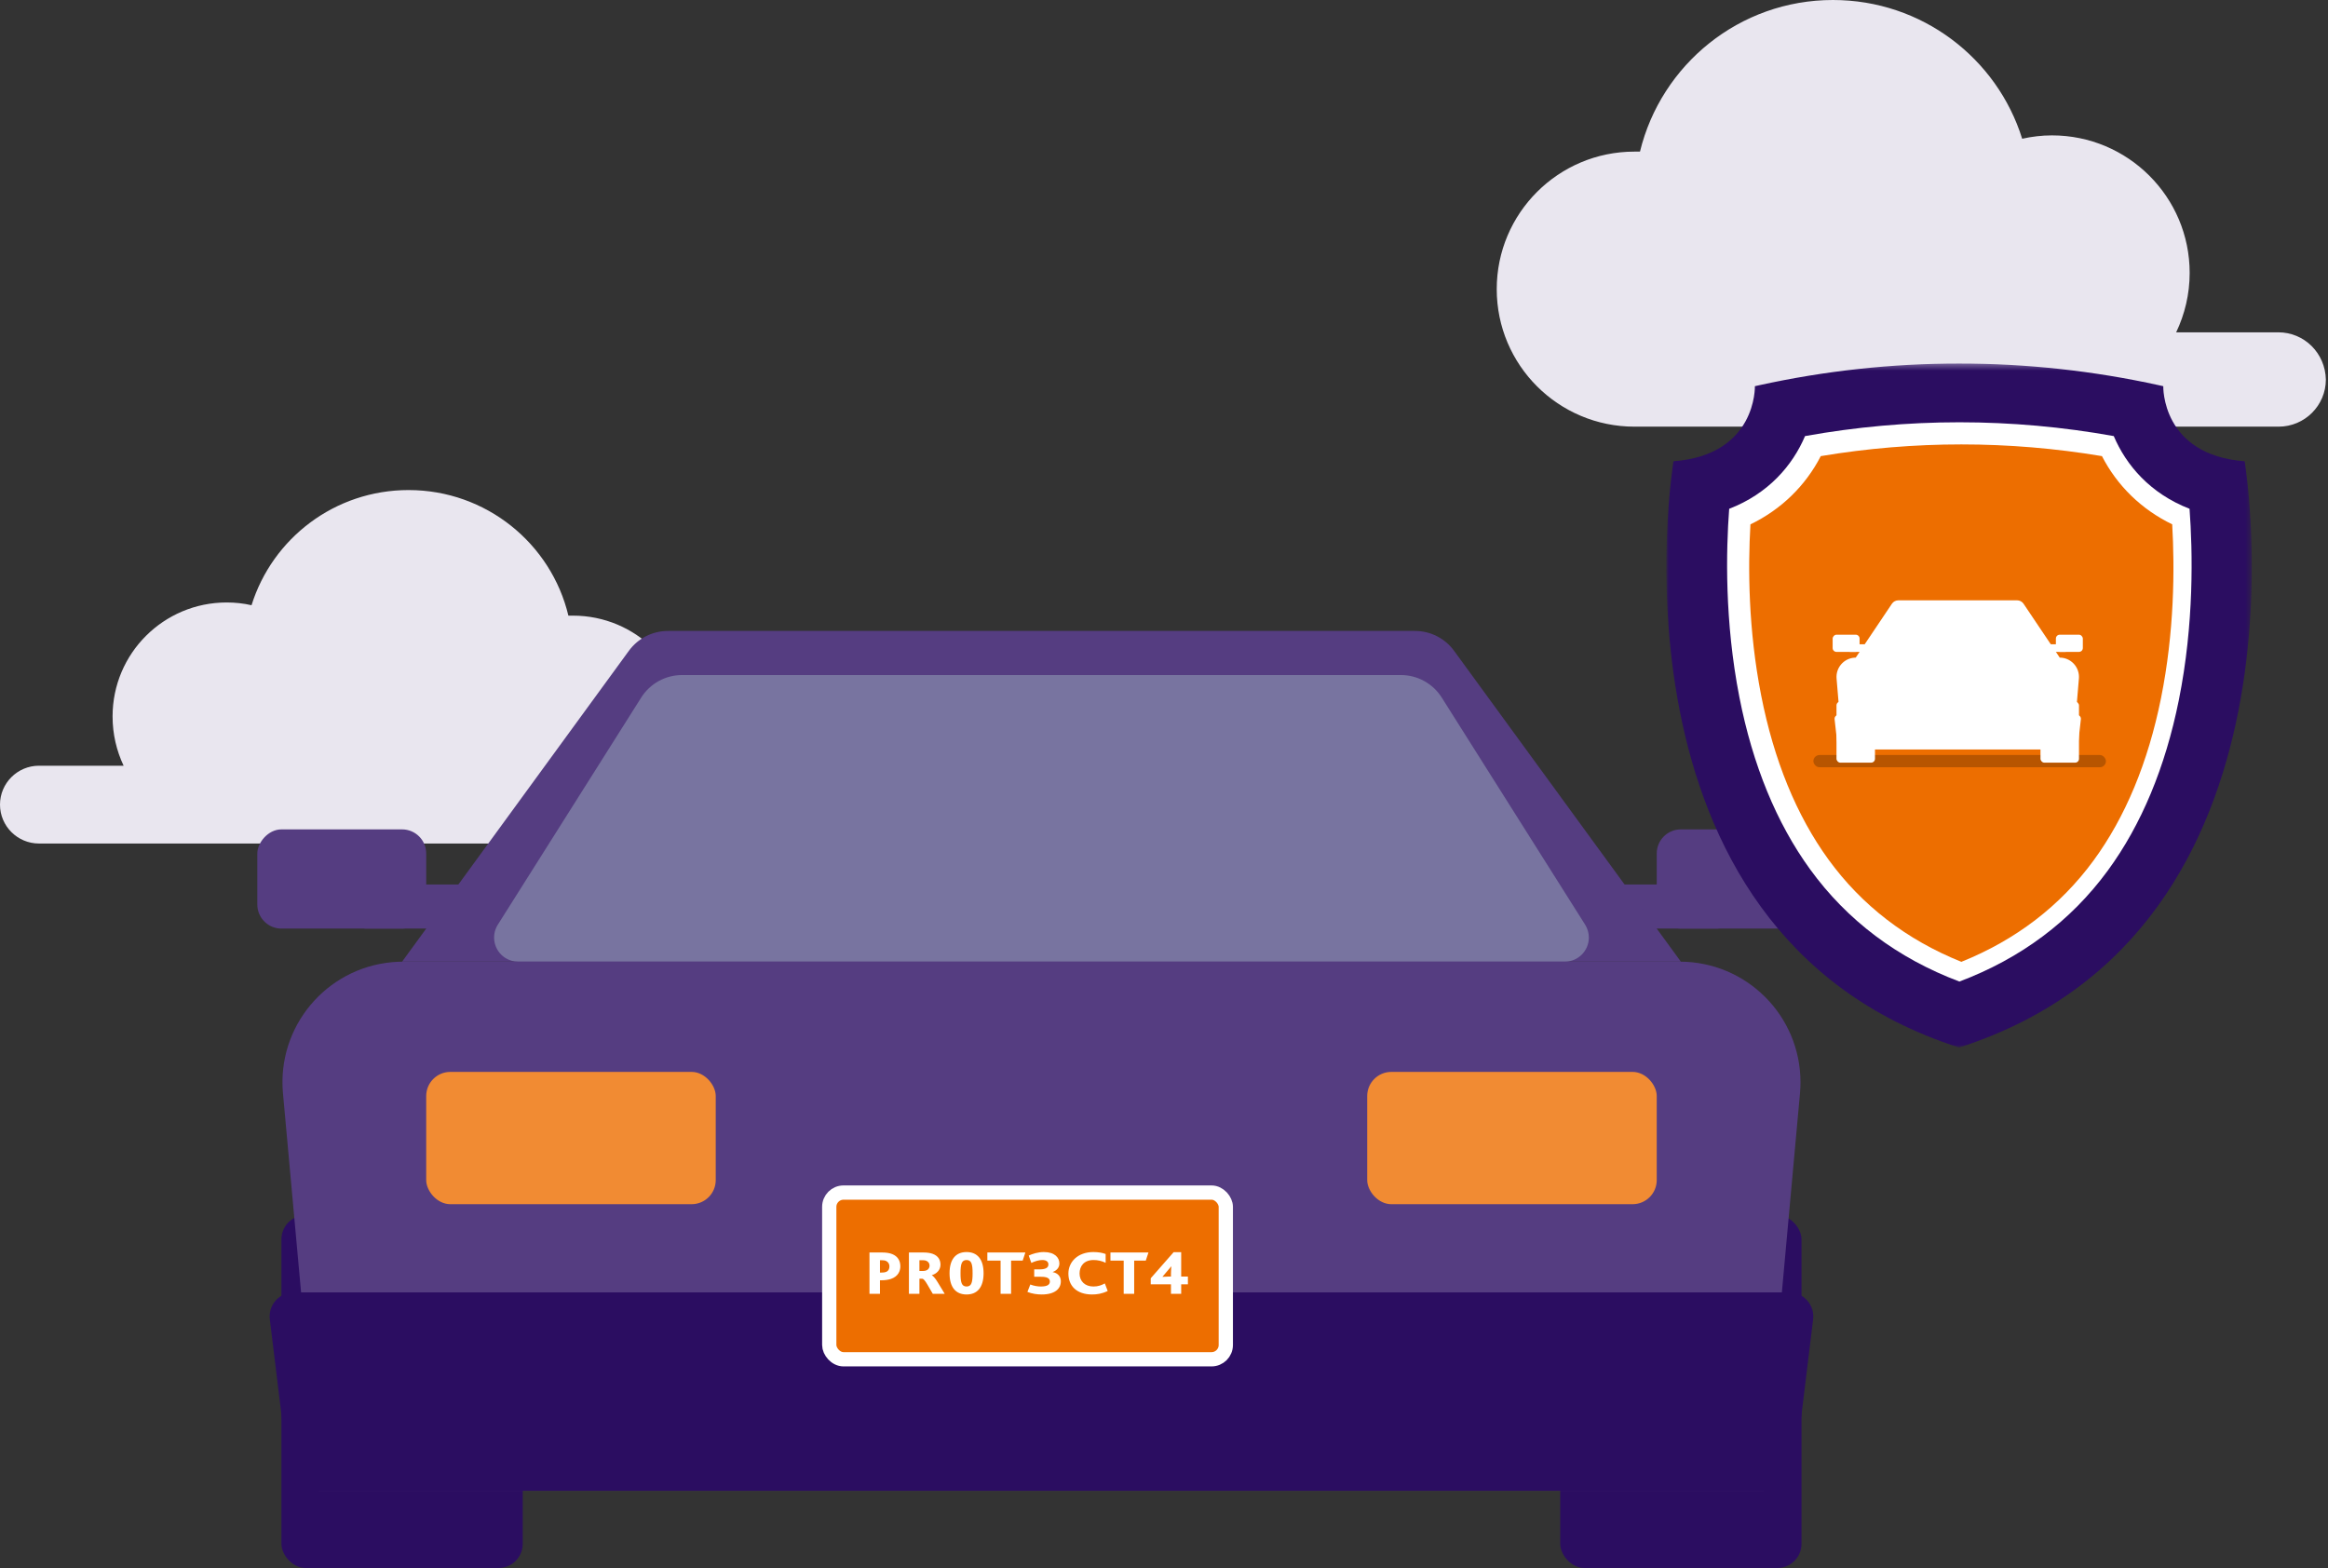 <svg xmlns="http://www.w3.org/2000/svg" xmlns:xlink="http://www.w3.org/1999/xlink" width="380" height="256" viewBox="0 0 380 256">
	<rect x="0" y="0" width="380" height="256" fill="#333333" stroke="none"/>
	<defs>
		<polygon id="car_protecta_security-a" points="0 .344 95.562 .344 95.562 112 0 112" />
	</defs>
	<g fill="none" fill-rule="evenodd">
		<g fill="#E9E6EF" fill-rule="nonzero">
			<path d="M371.889 54.25L355.216 54.25C356.618 51.3 357.419 48.05 357.419 44.55 357.419 32.15 347.355 22.1 334.937 22.1 333.285 22.1 331.633 22.3 330.081 22.65 325.975 9.5 313.708 0 299.188 0 283.917 0 271.149 10.55 267.694 24.75 267.394 24.75 267.093 24.75 266.793 24.75 254.376 24.75 244.312 34.8 244.312 47.2 244.312 59.6 254.376 69.65 266.793 69.65 267.043 69.65 267.293 69.65 267.544 69.65 267.694 69.65 267.894 69.65 268.095 69.65L371.939 69.65C376.195 69.65 379.65 66.2 379.65 61.95 379.549 57.65 376.145 54.25 371.889 54.25zM6.359 125L20.178 125C19.026 122.55 18.376 119.85 18.376 116.95 18.376 106.65 26.737 98.35 37.001 98.35 38.403 98.35 39.755 98.5 41.057 98.8 44.462 87.9 54.626 80 66.693 80 79.36 80 89.975 88.75 92.779 100.5 93.029 100.5 93.28 100.5 93.53 100.5 103.844 100.5 112.156 108.85 112.156 119.1 112.156 129.35 103.794 137.7 93.53 137.7 93.33 137.7 93.129 137.7 92.929 137.7 92.779 137.7 92.629 137.7 92.478 137.7L6.359 137.7C2.854 137.7 0 134.85 0 131.35 2.27689911e-13 127.85 2.854 125 6.359 125z" />
		</g>
		<g transform="translate(41 59)">
			<g transform="translate(0 44)">
				<g fill="#553D81" transform="translate(217.615 32.392)">
					<rect width="27.569" height="16.196" x="11.815" rx="3.938" />
					<rect width="23.631" height="7.198" y="8.998" rx="1.969" />
				</g>
				<g fill="#553D81" transform="matrix(-1 0 0 1 40.385 32.392)">
					<rect width="27.569" height="16.196" x="11.815" rx="3.938" />
					<rect width="23.631" height="7.198" y="8.998" rx="1.969" />
				</g>
				<rect width="39.385" height="57.586" x="4.938" y="95.377" fill="#2B0D61" rx="3.938" />
				<rect width="39.385" height="57.586" x="213.677" y="95.377" fill="#2B0D61" rx="3.938" />
				<path fill="#553D81" d="M68.019,9.688361e-17 L189.981,1.77635684e-15 C192.497,1.02529276e-14 194.861,1.202 196.344,3.235 L233.369,53.987 L24.631,53.987 L61.656,3.235 C63.139,1.202 65.503,9.3439727e-15 68.019,8.8817842e-15 Z" />
				<path fill="#7874A0" d="M70.327,7.198 L187.672,7.198 C190.376,7.198 192.89,8.584 194.333,10.87 L217.74,47.946 C218.901,49.785 218.351,52.218 216.512,53.379 C215.882,53.776 215.153,53.987 214.409,53.987 L43.59,53.987 C41.415,53.987 39.651,52.224 39.651,50.048 C39.651,49.304 39.862,48.575 40.259,47.946 L63.666,10.87 C65.109,8.584 67.623,7.198 70.327,7.198 Z" transform="matrix(-1 0 0 1 258 0)" />
				<path fill="#553D81" d="M24.8,53.987 L233.202,53.987 C244.077,53.987 252.894,62.803 252.894,73.679 C252.894,74.275 252.867,74.871 252.813,75.464 L246.907,140.366 L11.094,140.366 L5.188,75.464 C4.203,64.633 12.184,55.054 23.015,54.068 C23.608,54.014 24.204,53.987 24.8,53.987 Z" />
				<path fill="#2b0d61" d="M6.954,107.974 L251.046,107.974 C253.221,107.974 254.984,109.737 254.984,111.912 C254.984,112.072 254.975,112.231 254.955,112.389 L251.964,136.905 C251.723,138.881 250.045,140.366 248.054,140.366 L9.946,140.366 C7.955,140.366 6.278,138.881 6.037,136.905 L3.045,112.389 C2.781,110.23 4.318,108.266 6.477,108.003 C6.636,107.984 6.795,107.974 6.954,107.974 Z" />
				<rect width="47.262" height="21.595" x="182.169" y="71.983" fill="#F18B33" rx="3.938" />
				<rect width="47.262" height="21.595" x="28.569" y="71.983" fill="#F18B33" rx="3.938" />
				<g transform="translate(95.523 92.845)">
					<rect width="64.729" height="27.212" x="-1.164" y="-1.164" fill="#ED6E00" fill-rule="nonzero" stroke="#FFF" stroke-width="2.329" rx="2.329" />
					<path fill="#FFF" d="M5.401,15.369 L5.401,8.617 L7.462,8.617 C8.122,8.617 8.694,8.699 9.153,8.894 C9.982,9.242 10.441,9.918 10.441,10.882 C10.441,11.66 10.071,12.531 8.906,12.931 C8.481,13.074 7.954,13.156 7.305,13.156 L7.114,13.156 L7.114,15.369 L5.401,15.369 Z M7.114,11.896 L7.406,11.896 C7.697,11.896 7.943,11.865 8.134,11.783 C8.492,11.63 8.66,11.312 8.66,10.882 C8.66,10.533 8.503,10.205 8.156,10.021 C7.966,9.918 7.708,9.877 7.372,9.877 L7.114,9.877 L7.114,11.896 Z M11.841,15.369 L11.841,8.617 L14.215,8.617 C14.854,8.617 15.346,8.699 15.738,8.843 C16.646,9.181 16.993,9.857 16.993,10.605 C16.993,11.476 16.366,12.091 15.582,12.316 L15.582,12.337 C15.806,12.46 16.142,12.818 16.522,13.453 L17.687,15.369 L15.738,15.369 L14.842,13.833 C14.462,13.177 14.215,12.931 14.047,12.9 L13.554,12.9 L13.554,15.369 L11.841,15.369 Z M13.554,11.64 L14.092,11.64 C14.406,11.64 14.596,11.589 14.764,11.507 C15.033,11.363 15.212,11.107 15.212,10.759 C15.212,10.421 15.022,10.123 14.697,9.98 C14.551,9.918 14.383,9.877 14.103,9.877 L13.554,9.877 L13.554,11.64 Z M21.249,15.472 C19.479,15.472 18.471,14.283 18.471,12.009 C18.471,9.734 19.479,8.545 21.249,8.545 C23.018,8.545 24.026,9.734 24.026,12.009 C24.026,14.283 23.018,15.472 21.249,15.472 Z M21.249,14.171 C22.066,14.171 22.234,13.474 22.234,12.009 C22.234,10.543 22.066,9.847 21.249,9.847 C20.431,9.847 20.263,10.543 20.263,12.009 C20.263,13.474 20.431,14.171 21.249,14.171 Z M26.804,15.369 L26.804,9.939 L24.642,9.939 L24.642,8.617 L30.847,8.617 L30.41,9.939 L28.518,9.939 L28.518,15.369 L26.804,15.369 Z M31.183,15.052 L31.654,13.843 C32.236,14.078 32.908,14.171 33.356,14.171 C34.476,14.171 34.846,13.853 34.846,13.341 C34.846,13.013 34.644,12.787 34.263,12.675 C34.039,12.603 33.737,12.582 33.39,12.582 L32.292,12.582 L32.292,11.373 L33.154,11.373 C34.006,11.373 34.61,11.179 34.61,10.574 C34.61,10.123 34.263,9.847 33.625,9.847 C33.076,9.847 32.415,10.031 31.822,10.318 L31.396,9.119 C31.99,8.843 32.886,8.545 33.871,8.545 C35.641,8.545 36.402,9.457 36.402,10.41 C36.402,11.025 36.033,11.527 35.316,11.804 L35.316,11.824 C36.178,11.978 36.638,12.572 36.638,13.32 C36.638,14.55 35.663,15.472 33.513,15.472 C32.818,15.472 31.911,15.359 31.183,15.052 Z M43.817,13.669 L44.287,14.898 C43.38,15.349 42.529,15.472 41.745,15.472 C39.191,15.472 37.87,14.037 37.87,12.06 C37.87,10.123 39.438,8.545 41.935,8.545 C42.764,8.545 43.436,8.668 43.951,8.863 L43.951,10.298 C43.335,10 42.674,9.847 41.98,9.847 C40.39,9.847 39.695,10.882 39.695,12.039 C39.695,13.3 40.569,14.171 41.958,14.171 C42.73,14.171 43.268,13.966 43.817,13.669 Z M46.897,15.369 L46.897,9.939 L44.735,9.939 L44.735,8.617 L50.94,8.617 L50.503,9.939 L48.61,9.939 L48.61,15.369 L46.897,15.369 Z M51.31,13.812 L51.31,12.828 L55.05,8.566 L56.282,8.566 L56.282,12.552 L57.38,12.552 L57.38,13.812 L56.282,13.812 L56.282,15.369 L54.614,15.369 L54.614,13.812 L51.31,13.812 Z M53.214,12.593 C53.314,12.582 53.897,12.552 54.154,12.552 L54.614,12.552 L54.614,12.05 C54.614,11.548 54.67,10.943 54.681,10.861 L53.214,12.593 Z" />
				</g>
			</g>
			<g transform="translate(231)">
				<mask id="car_protecta_security-b" fill="#fff">
					<use xlink:href="#car_protecta_security-a" />
				</mask>
				<path fill="#2B0D61" d="M94.397,16.298 C80.775,15.275 81.112,4.043 81.112,4.043 L80.463,3.899 C58.932,-0.842 36.631,-0.842 15.1,3.899 L14.451,4.043 C14.451,4.043 14.787,15.275 1.166,16.298 C1.166,16.298 -11.66,92.967 47.781,112 C107.223,92.967 94.397,16.298 94.397,16.298" mask="url(#car_protecta_security-b)" />
				<path fill="#FFF" d="M47.834,101.235 C37.712,97.418 29.521,91.262 23.457,82.903 C17.975,75.348 14.094,65.895 11.92,54.807 C9.495,42.433 9.74,30.903 10.254,24.061 C16.695,21.567 20.612,16.948 22.637,12.188 C30.945,10.692 39.398,9.935 47.834,9.935 C56.27,9.935 64.722,10.692 73.03,12.188 C75.054,16.945 78.967,21.561 85.4,24.056 C85.917,31.024 86.163,42.834 83.646,55.314 C81.433,66.29 77.532,75.645 72.053,83.12 C66.007,91.367 57.87,97.451 47.834,101.235" />
				<path fill="#ED6E00" d="M48.154,98.014 C39.179,94.404 31.878,88.779 26.438,81.281 C21.24,74.116 17.55,65.102 15.469,54.488 C13.367,43.766 13.311,33.699 13.724,26.6 C18.716,24.19 22.706,20.319 25.204,15.46 C32.781,14.191 40.493,13.548 48.154,13.548 C55.814,13.548 63.526,14.191 71.103,15.459 C73.599,20.315 77.583,24.183 82.569,26.593 C82.988,33.872 82.922,44.164 80.741,54.978 C78.624,65.48 74.916,74.398 69.722,81.484 C64.3,88.88 57.048,94.437 48.154,98.014" />
				<g transform="translate(24 39)">
					<rect width="47.751" height="2" y="25.253" fill="#B75500" rx="1" />
					<g fill="#FFF" transform="translate(2.691)">
						<g transform="translate(35.007 5.612)">
							<rect width="4.398" height="2.806" x="1.885" rx=".63" />
							<rect width="3.77" height="1.247" y="1.559" rx=".315" />
						</g>
						<g transform="matrix(-1 0 0 1 6.734 5.612)">
							<rect width="4.398" height="2.806" x="1.885" rx=".63" />
							<rect width="3.77" height="1.247" y="1.559" rx=".315" />
						</g>
						<rect width="6.283" height="9.976" x="1.079" y="16.524" rx=".63" />
						<rect width="6.283" height="9.976" x="34.379" y="16.524" rx=".63" />
						<path d="M37.521,9.353 C39.255,9.359 40.659,10.767 40.659,12.503 C40.659,12.591 40.656,12.678 40.648,12.766 L39.68,24.318 L2.061,24.318 L1.093,12.766 C0.948,11.032 2.235,9.509 3.969,9.364 C4.052,9.357 4.136,9.353 4.22,9.353 L10.129,0.557 C10.363,0.209 10.755,-7.36335956e-17 11.175,2.22044605e-16 L30.566,-2.22044605e-16 C30.986,-2.99144163e-16 31.378,0.209 31.612,0.557 L37.521,9.353 Z M37.509,9.353 L4.232,9.353 L37.509,9.353 Z" />
						<path d="M1.396,18.706 L40.345,18.706 C40.693,18.706 40.975,18.988 40.975,19.336 C40.975,19.359 40.974,19.383 40.972,19.406 L40.483,23.758 C40.447,24.077 40.177,24.318 39.856,24.318 L1.885,24.318 C1.564,24.318 1.294,24.077 1.258,23.758 L0.769,19.406 C0.731,19.06 0.979,18.749 1.325,18.71 C1.349,18.707 1.372,18.706 1.396,18.706 Z" />
						<rect width="7.54" height="3.741" x="29.353" y="12.471" rx=".63" />
						<rect width="7.54" height="3.741" x="4.849" y="12.471" rx=".63" />
						<rect width="10.053" height="4.365" fill-rule="nonzero" rx=".372" transform="translate(15.53 16.212)" />
					</g>
				</g>
			</g>
		</g>
	</g>
</svg>

